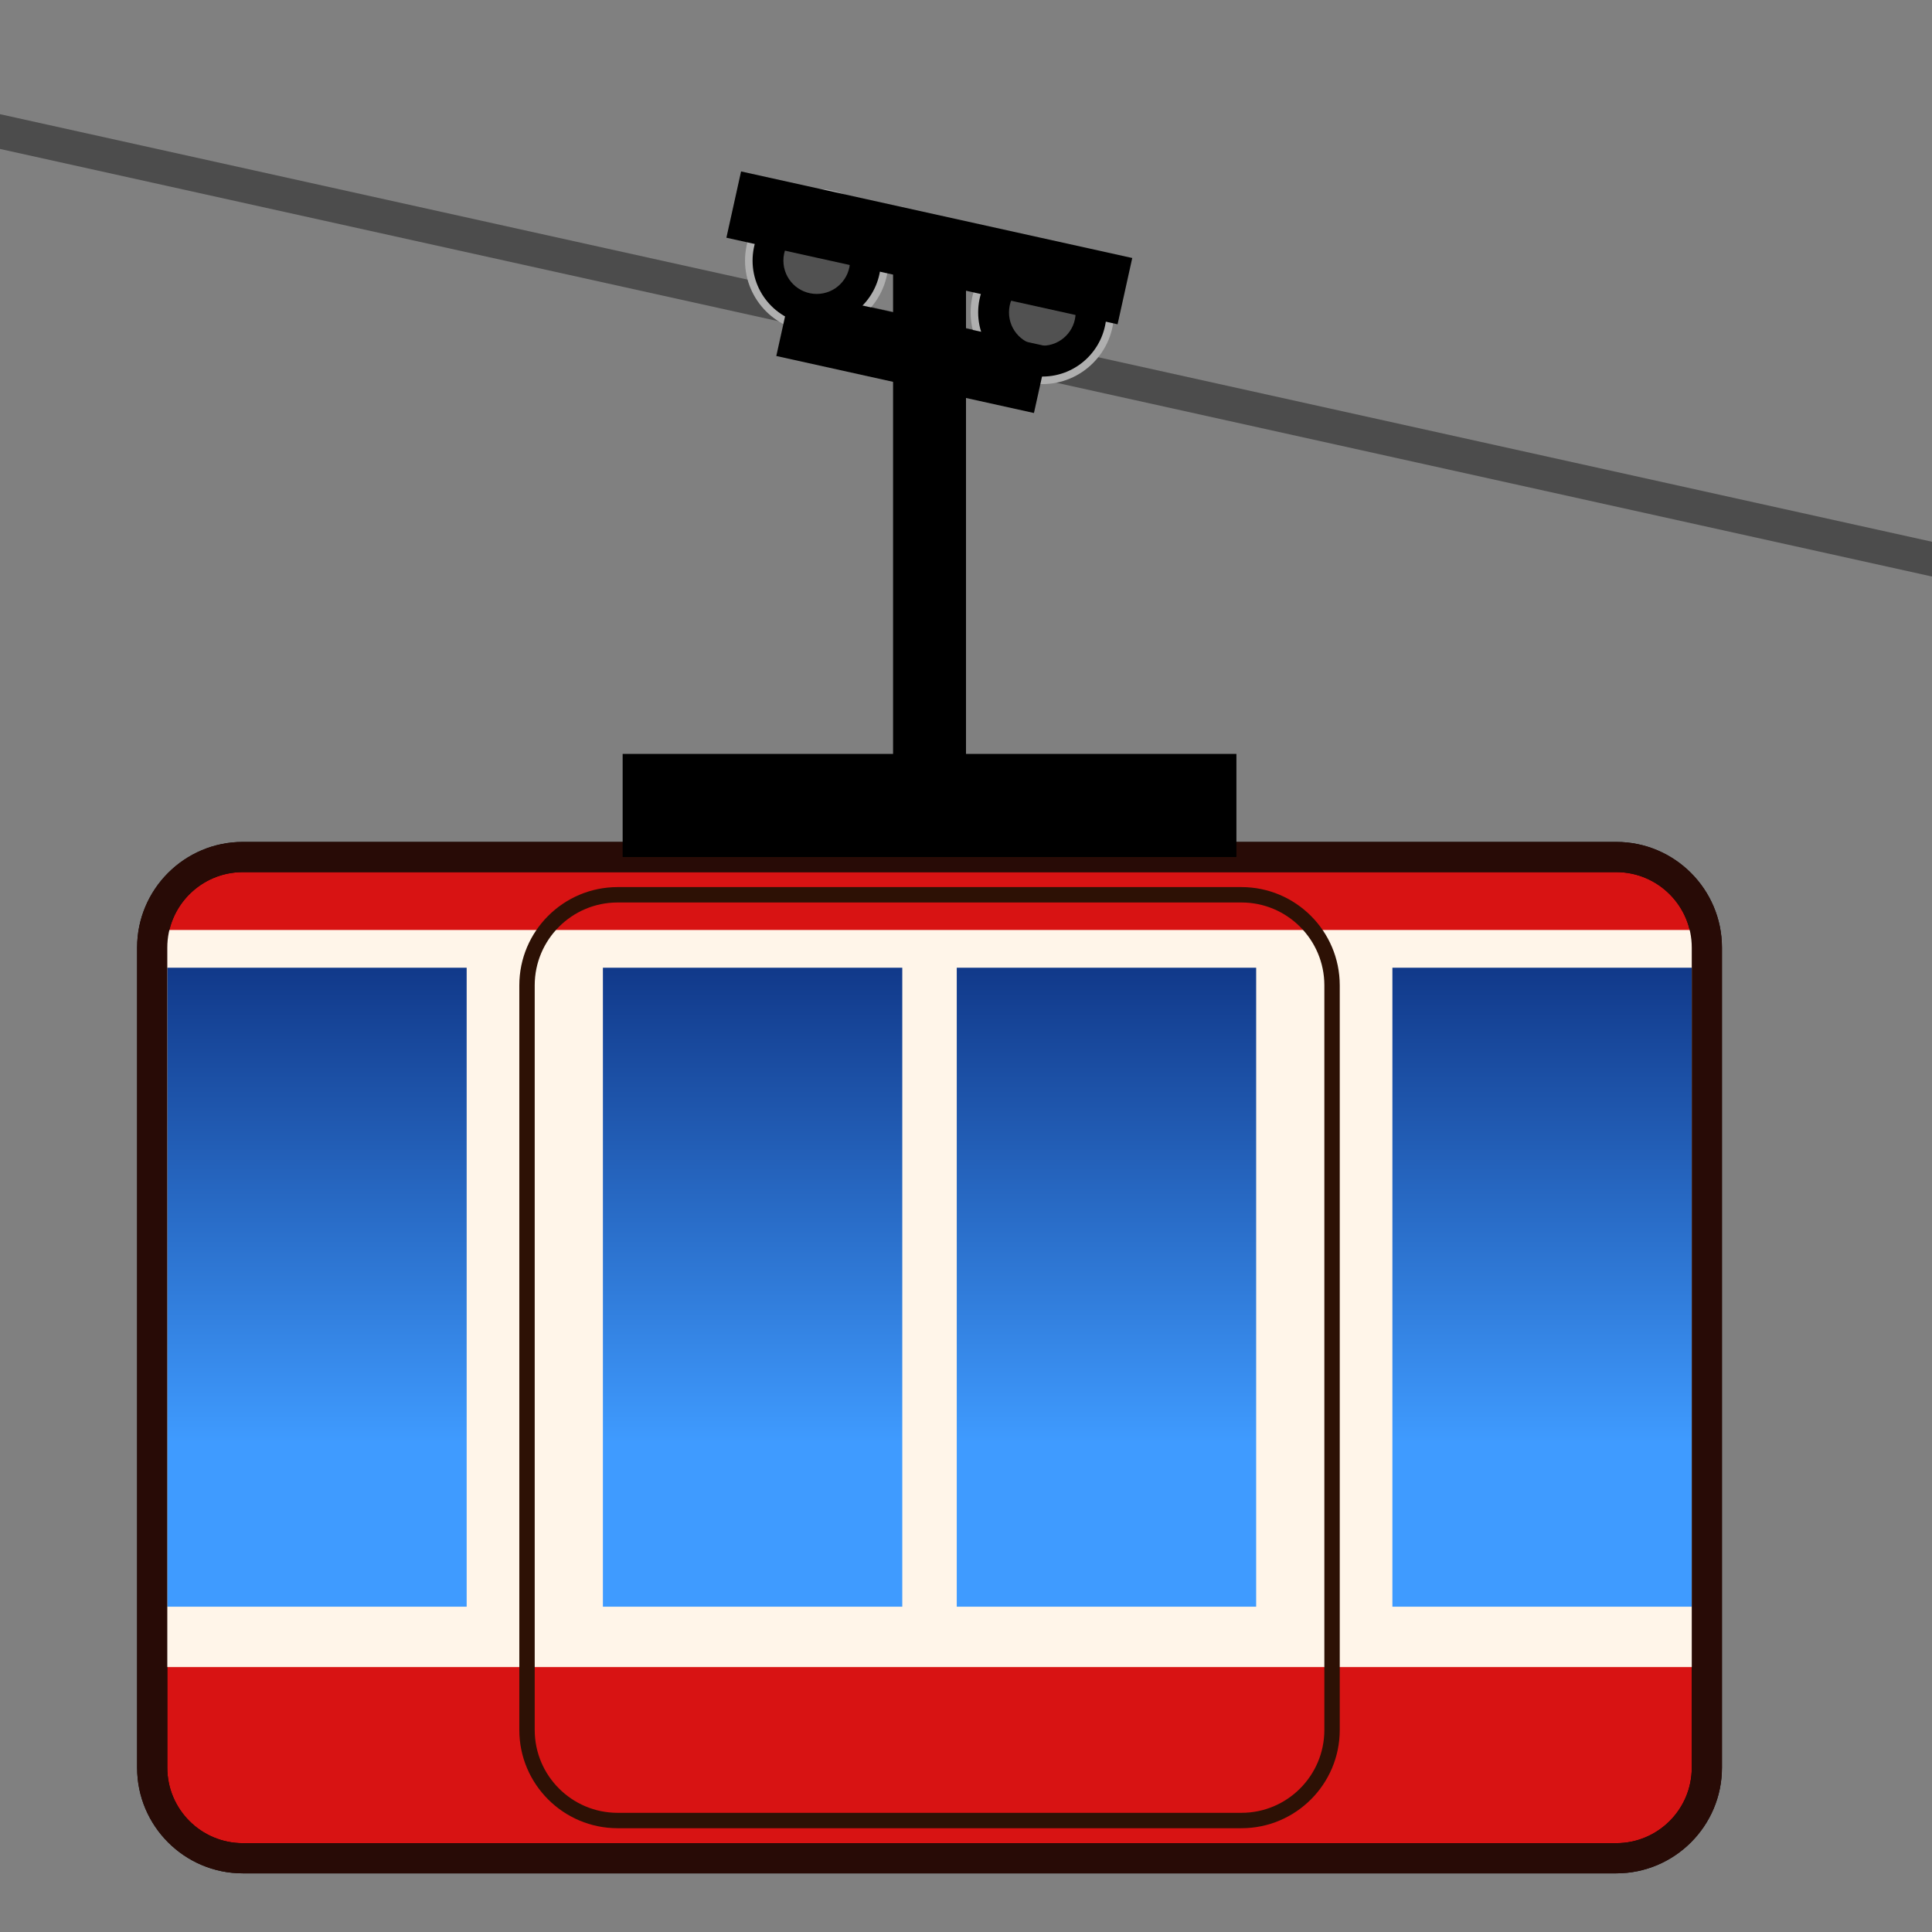 <?xml version="1.0" encoding="UTF-8"?>
<!-- Generated by phantom_svg. -->
<svg id="phantom_svg" width="64px" height="64px" xmlns="http://www.w3.org/2000/svg" xmlns:xlink="http://www.w3.org/1999/xlink" version="1.1">
  <rect width="100%" height="100%" fill="#808080" stroke="none"/>
  <defs>
    <!-- Images. -->
    <svg id="frame0" viewBox="0 0 64 64" preserveAspectRatio="none" xmlns="http://www.w3.org/2000/svg" xmlns:xlink="http://www.w3.org/1999/xlink">
      <g>
        <rect x='-7.111' y='10.89' transform='matrix(0.976 0.216 -0.216 0.976 3.235 -6.651)' style='fill:#4C4C4C;' width='78.222' height='1.125'/>
        <g>
          <g>
            <path style='fill:#AFAFAF;' d='M27.055,11.009c-1.31,0-2.375-1.065-2.375-2.375s1.065-2.375,2.375-2.375
				s2.375,1.065,2.375,2.375S28.364,11.009,27.055,11.009z M27.055,6.759
				c-1.034,0-1.875,0.841-1.875,1.875s0.841,1.875,1.875,1.875s1.875-0.841,1.875-1.875
				S28.088,6.759,27.055,6.759z'/>
            <circle cx='27.055' cy='8.634' r='2.125'/>
          </g>
          <circle style='fill:#515151;' cx='27.055' cy='8.633' r='1.104'/>
        </g>
        <g>
          <g>
            <path style='fill:#AFAFAF;' d='M34.528,12.724c-1.31,0-2.375-1.065-2.375-2.375s1.065-2.375,2.375-2.375
				s2.375,1.065,2.375,2.375S35.838,12.724,34.528,12.724z M34.528,8.474
				c-1.034,0-1.875,0.841-1.875,1.875s0.841,1.875,1.875,1.875s1.875-0.841,1.875-1.875
				S35.562,8.474,34.528,8.474z'/>
            <circle cx='34.528' cy='10.349' r='2.125'/>
          </g>
          <circle style='fill:#515151;' cx='34.528' cy='10.349' r='1.104'/>
        </g>
        <g>
          <g>
            <path style='fill:#D81313;' d='M56.542,58.557c0,1.65-1.35,3-3,3h-45.5c-1.65,0-3-1.35-3-3
				V31.39c0-1.65,1.35-3,3-3h45.5c1.65,0,3,1.35,3,3V58.557z'/>
            <path style='fill:#0C0301;' d='M53.542,62.057h-45.5c-1.93,0-3.5-1.57-3.5-3.5V31.39
				c0-1.93,1.57-3.5,3.5-3.5h45.5c1.93,0,3.5,1.57,3.5,3.5v27.167
				C57.042,60.486,55.472,62.057,53.542,62.057z M8.042,28.89c-1.378,0-2.5,1.122-2.5,2.5
				v27.167c0,1.379,1.122,2.5,2.5,2.5h45.5c1.379,0,2.5-1.121,2.5-2.5V31.39
				c0-1.378-1.121-2.5-2.5-2.5H8.042z'/>
          </g>
          <rect x='5.042' y='30.807' style='fill:#FFF5E9;' width='51.5' height='24.417'/>
          <g>
            <linearGradient id='SVGID_1_' gradientUnits='userSpaceOnUse' x1='24.93' y1='47.808' x2='24.93' y2='26.301'>
              <stop offset='0' style='stop-color:#3F9BFF'/>
              <stop offset='1' style='stop-color:#00155F'/>
            </linearGradient>
            <rect x='19.972' y='32.057' style='fill:url(#SVGID_1_);' width='9.917' height='21.167'/>
            <linearGradient id='SVGID_2_' gradientUnits='userSpaceOnUse' x1='36.653' y1='47.808' x2='36.653' y2='26.301'>
              <stop offset='0' style='stop-color:#3F9BFF'/>
              <stop offset='1' style='stop-color:#00155F'/>
            </linearGradient>
            <rect x='31.694' y='32.057' style='fill:url(#SVGID_2_);' width='9.918' height='21.167'/>
          </g>
          <g>
            <linearGradient id='SVGID_3_' gradientUnits='userSpaceOnUse' x1='10.5' y1='47.808' x2='10.5' y2='26.301'>
              <stop offset='0' style='stop-color:#3F9BFF'/>
              <stop offset='1' style='stop-color:#00155F'/>
            </linearGradient>
            <rect x='5.542' y='32.057' style='fill:url(#SVGID_3_);' width='9.917' height='21.167'/>
            <linearGradient id='SVGID_4_' gradientUnits='userSpaceOnUse' x1='51.084' y1='47.808' x2='51.084' y2='26.301'>
              <stop offset='0' style='stop-color:#3F9BFF'/>
              <stop offset='1' style='stop-color:#00155F'/>
            </linearGradient>
            <rect x='46.125' y='32.057' style='fill:url(#SVGID_4_);' width='9.917' height='21.167'/>
          </g>
          <path style='fill:#280B06;' d='M53.542,62.057h-45.5c-1.93,0-3.5-1.57-3.5-3.5V31.39
			c0-1.93,1.57-3.5,3.5-3.5h45.5c1.93,0,3.5,1.57,3.5,3.5v27.167
			C57.042,60.486,55.472,62.057,53.542,62.057z M8.042,28.89c-1.378,0-2.5,1.122-2.5,2.5
			v27.167c0,1.379,1.122,2.5,2.5,2.5h45.5c1.379,0,2.5-1.121,2.5-2.5V31.39
			c0-1.378-1.121-2.5-2.5-2.5H8.042z'/>
          <path style='fill:#2D1105;' d='M41.126,60.562H20.458c-1.795,0-3.255-1.46-3.255-3.255
			V32.641c0-1.795,1.46-3.255,3.255-3.255h20.668c1.795,0,3.255,1.46,3.255,3.255
			v24.666C44.381,59.102,42.921,60.562,41.126,60.562z M20.458,29.896
			c-1.514,0-2.745,1.231-2.745,2.745v24.666c0,1.514,1.231,2.745,2.745,2.745
			h20.668c1.514,0,2.745-1.231,2.745-2.745V32.641c0-1.514-1.231-2.745-2.745-2.745
			H20.458z'/>
        </g>
        <rect x='20.626' y='24.974' width='20.332' height='3.416'/>
        <rect x='29.584' y='8.224' width='2.416' height='18.458'/>
        <rect x='24.153' y='7.099' transform='matrix(0.976 0.216 -0.216 0.976 2.509 -6.467)' width='13.277' height='2.25'/>
        <rect x='25.858' y='10.53' transform='matrix(0.976 0.216 -0.216 0.976 3.239 -6.266)' width='8.745' height='2.25'/>
      </g>
    </svg>
    <!-- Animation. -->
    <symbol id="animation">
      <use xlink:href="#frame0" visibility="hidden">
        <set id="frame0_anim" attributeName="visibility" to="visible" begin="0s;frame0_anim.end" dur="0.1s"/>
      </use>
    </symbol>
  </defs>
  <!-- Main control. -->
  <animate id="controller" begin="0s" dur="0.1s" repeatCount="indefinite"/>
  <use xlink:href="#frame0">
    <set attributeName="xlink:href" to="#animation" begin="controller.begin"/>
    <set attributeName="xlink:href" to="#frame0" begin="controller.end"/>
  </use>
</svg>